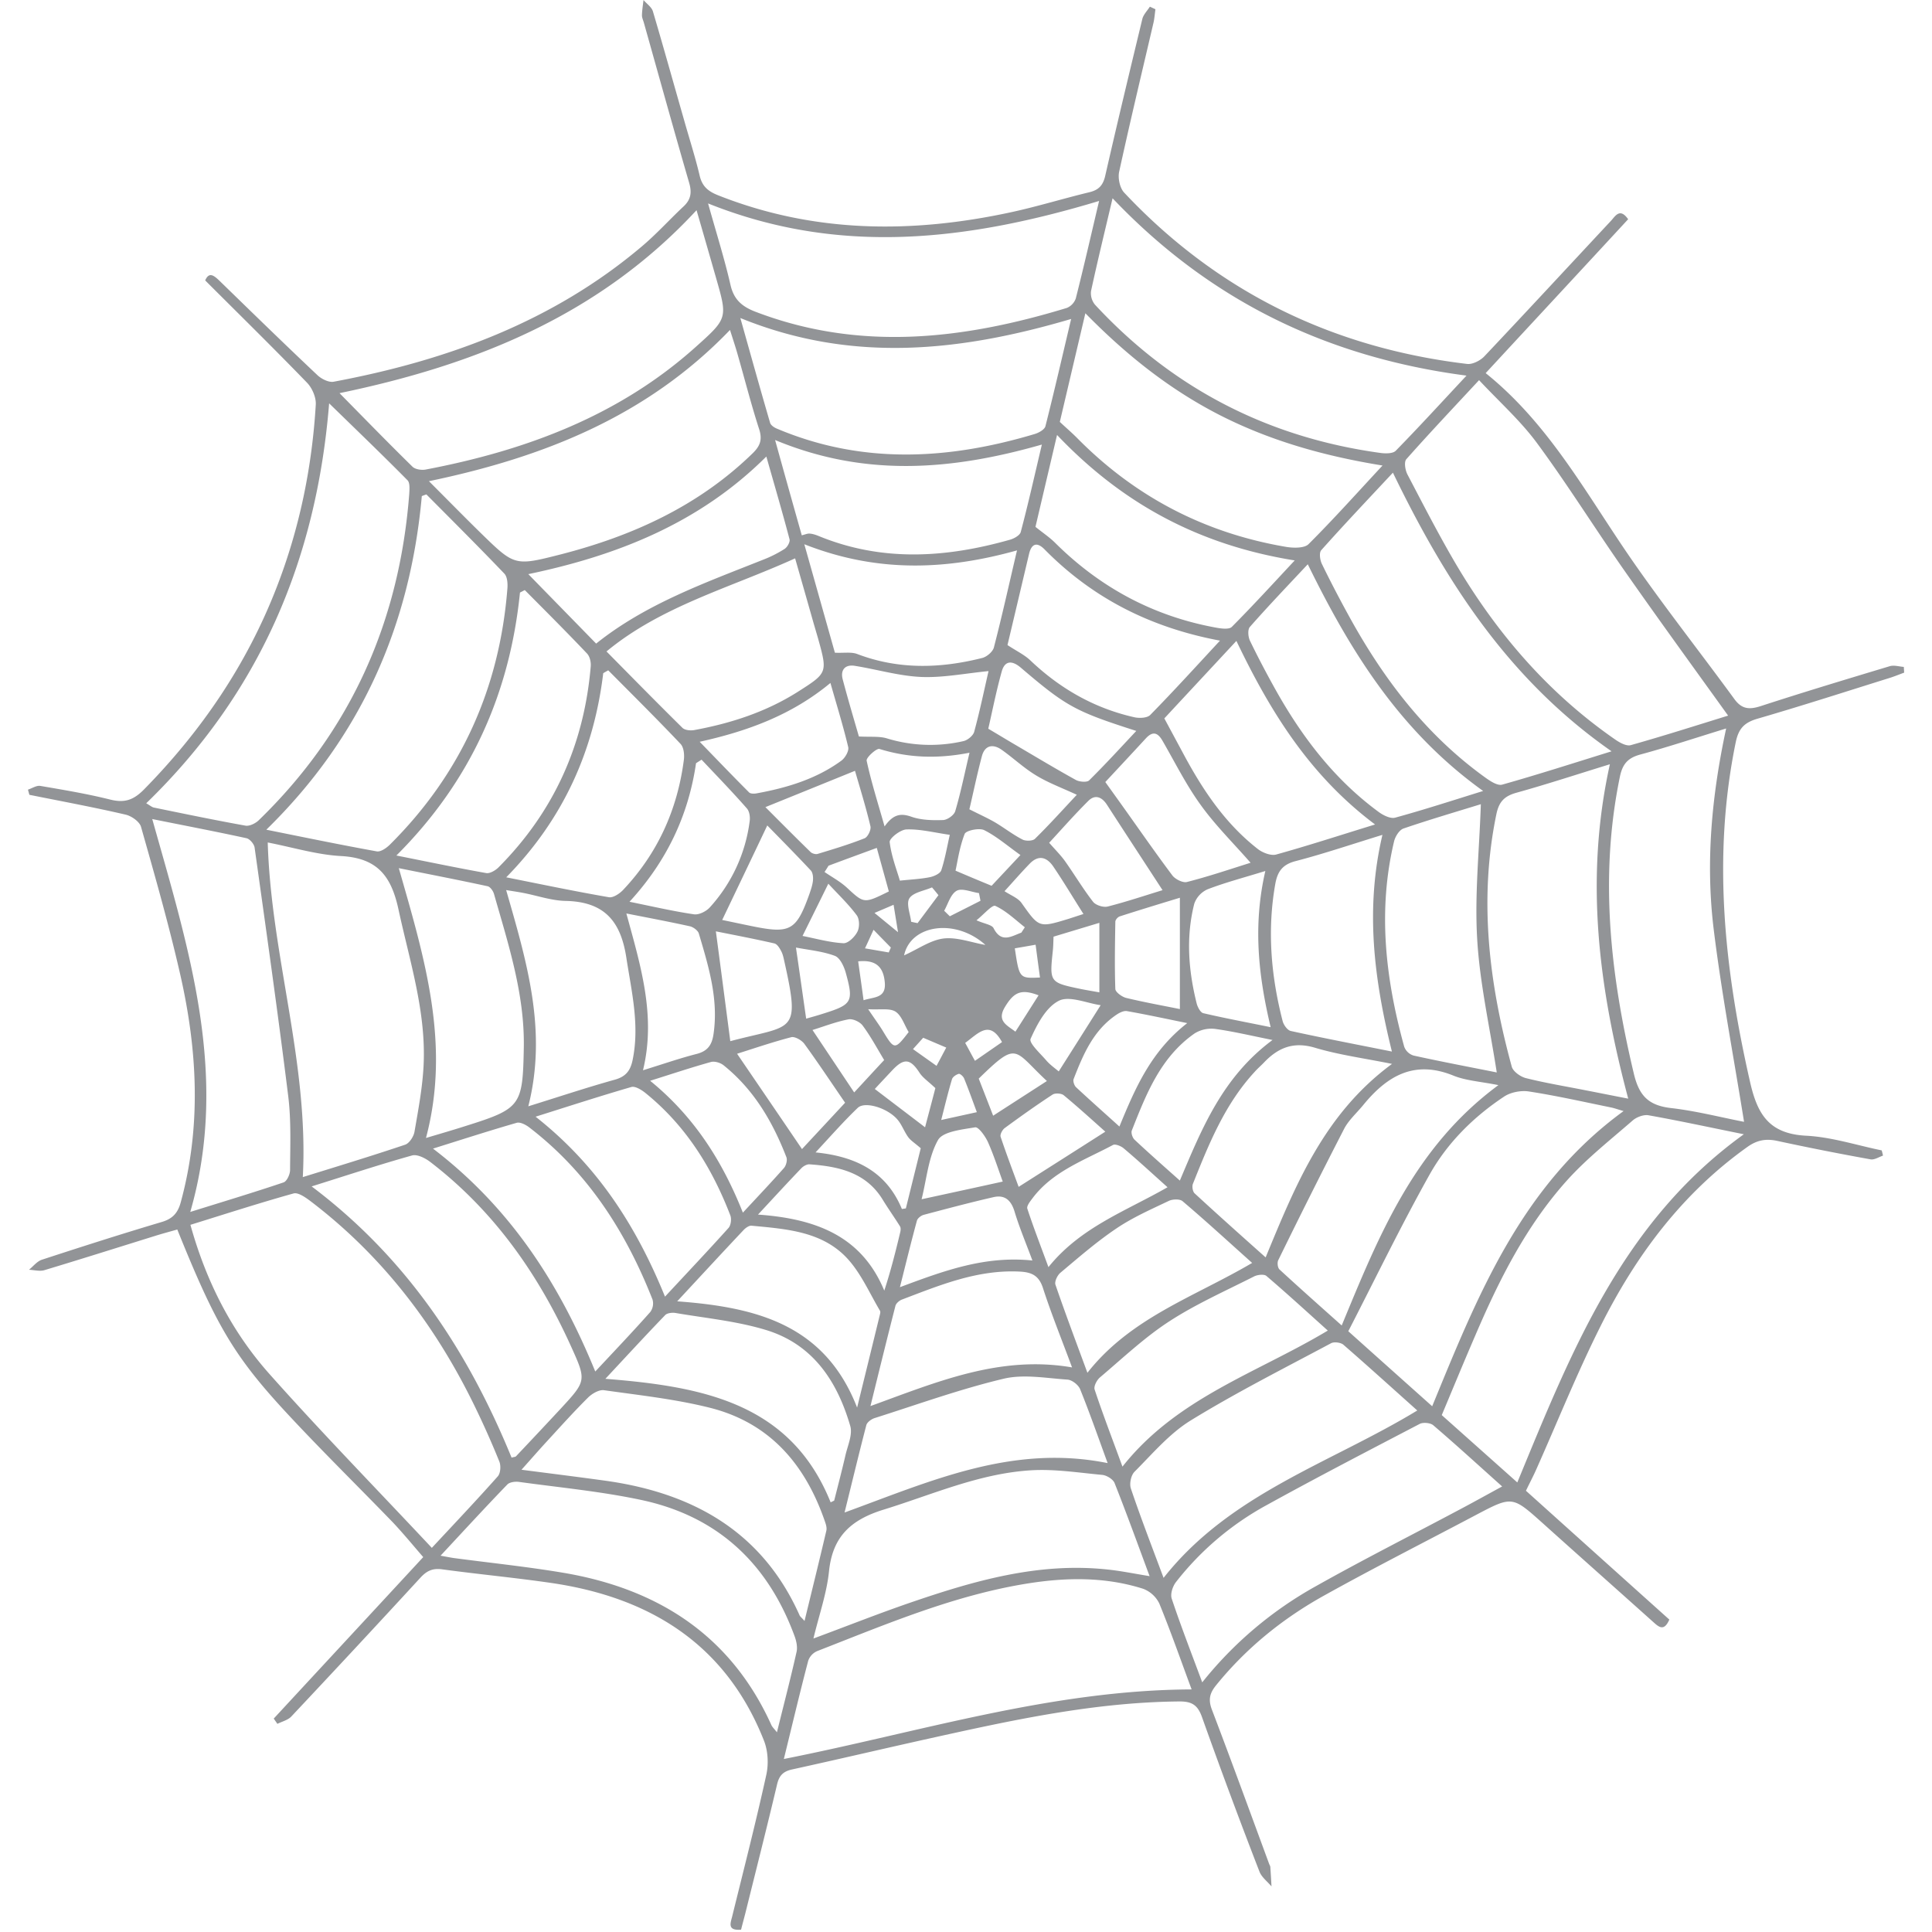 <svg xmlns="http://www.w3.org/2000/svg" width="1em" height="1em" viewBox="0 0 64 64"><path fill="#929497" fill-rule="evenodd" d="M53.932 7.265c-1.562 1.692-3.131 3.38-4.717 5.095c2.094 1.684 3.32 3.974 4.779 6.096c1.105 1.603 2.316 3.135 3.465 4.709c.242.328.49.347.863.227c1.42-.462 2.848-.893 4.277-1.323c.141-.043.312.012.467.023l.012.19c-.158.058-.318.124-.477.174c-1.459.456-2.914.926-4.385 1.353c-.432.126-.621.324-.715.767c-.783 3.795-.379 7.526.471 11.261c.244 1.078.629 1.719 1.854 1.785c.844.042 1.674.315 2.508.486q.024.085.043.173c-.137.047-.287.147-.412.124a91 91 0 0 1-3.09-.611c-.375-.081-.67-.028-.988.198c-2.178 1.552-3.705 3.614-4.869 5.943c-.777 1.55-1.422 3.16-2.127 4.741c-.098.222-.213.437-.342.707c1.561 1.404 3.154 2.836 4.75 4.268c-.184.42-.361.233-.559.057c-1.211-1.085-2.426-2.163-3.633-3.248c-1.014-.908-1.01-.91-2.234-.264c-1.662.879-3.338 1.729-4.979 2.641c-1.395.771-2.611 1.756-3.613 2.994c-.209.26-.26.471-.137.799c.648 1.7 1.27 3.409 1.898 5.114c.012.033.035.064.039.1q.022.321.039.646c-.139-.165-.33-.307-.4-.494a199 199 0 0 1-1.902-5.114c-.143-.402-.336-.524-.76-.519c-2.82.025-5.549.623-8.281 1.229c-1.509.335-3.02.69-4.528 1.021c-.307.065-.438.203-.508.5c-.338 1.429-.699 2.849-1.052 4.272c-.047.183-.097.365-.14.538c-.458.036-.353-.208-.295-.437c.384-1.559.784-3.114 1.129-4.685c.082-.36.059-.803-.078-1.146c-1.246-3.152-3.729-4.732-7.04-5.217c-1.199-.175-2.406-.287-3.605-.45c-.322-.047-.52.043-.733.275a564 564 0 0 1-4.284 4.606c-.113.114-.303.159-.454.236l-.121-.175c1.634-1.766 3.271-3.531 4.952-5.349c-.337-.389-.656-.778-1-1.144c-1.164-1.204-2.359-2.376-3.5-3.604c-1.781-1.917-2.375-2.949-3.647-6.104c-.237.068-.485.133-.729.21c-1.222.38-2.445.767-3.667 1.135c-.155.049-.345-.004-.516-.012c.14-.114.264-.277.423-.331c1.319-.431 2.639-.854 3.97-1.25c.369-.108.54-.303.636-.663c.683-2.511.551-5.02-.015-7.517c-.376-1.653-.842-3.283-1.304-4.913c-.05-.17-.314-.359-.514-.403c-1.053-.245-2.121-.442-3.184-.656l-.047-.171c.136-.044.283-.144.408-.124c.772.132 1.544.26 2.305.45c.474.12.772.031 1.129-.33c1.917-1.95 3.411-4.156 4.393-6.688c.761-1.958 1.176-3.987 1.3-6.071c.011-.237-.121-.543-.291-.718c-1.102-1.139-2.235-2.251-3.373-3.388c.128-.293.287-.169.481.019c1.075 1.046 2.15 2.094 3.24 3.122c.132.124.373.245.535.215c3.764-.704 7.269-1.993 10.213-4.486c.485-.409.912-.885 1.374-1.317c.252-.233.283-.472.186-.797c-.512-1.76-1-3.529-1.498-5.295c-.023-.082-.066-.169-.062-.252c.005-.167.032-.332.051-.498c.104.124.268.233.311.375c.357 1.207.694 2.419 1.04 3.626c.171.605.365 1.207.509 1.816c.081.351.275.518.601.648c3.178 1.262 6.426 1.277 9.716.565c.869-.188 1.723-.452 2.584-.66c.322-.076.463-.232.535-.551c.396-1.736.812-3.467 1.23-5.198c.039-.144.164-.268.248-.4l.184.085c-.02.146-.031.295-.062.438c-.385 1.649-.779 3.294-1.141 4.952c-.043.209.023.529.166.683c3.07 3.268 6.873 5.142 11.363 5.677c.178.021.438-.112.57-.252c1.404-1.486 2.793-2.988 4.186-4.48c.149-.156.299-.461.579-.059m-39.631 44.01c.761-.817 1.486-1.582 2.185-2.369c.093-.105.109-.361.047-.501a29 29 0 0 0-.904-2.01c-1.288-2.589-3.02-4.839-5.359-6.614c-.163-.122-.403-.289-.551-.246c-1.137.317-2.267.683-3.415 1.039c.524 1.883 1.366 3.533 2.615 4.938c1.731 1.945 3.551 3.809 5.382 5.763m42.941-27.569c-1.18-1.641-2.324-3.215-3.441-4.812c-.975-1.393-1.875-2.84-2.887-4.212c-.543-.739-1.246-1.366-1.922-2.089c-.869.935-1.652 1.764-2.41 2.619c-.08.093-.037.361.037.504c.512.978 1.016 1.961 1.574 2.915c1.357 2.311 3.074 4.321 5.312 5.869c.146.101.369.225.512.184c1.09-.307 2.171-.652 3.225-.978m-31.28 34.563c4.528-.896 8.856-2.285 13.508-2.305c-.369-.996-.695-1.929-1.072-2.849a.98.98 0 0 0-.535-.485c-1.246-.396-2.529-.38-3.807-.178c-2.449.388-4.707 1.354-6.988 2.242a.54.54 0 0 0-.299.322c-.275 1.047-.523 2.097-.807 3.253M4.846 26.611c.132.076.186.126.249.14c1.013.208 2.02.417 3.038.6c.132.023.332-.076.438-.179c3.074-2.98 4.665-6.618 4.986-10.815c.008-.151.027-.363-.058-.448c-.823-.833-1.668-1.644-2.596-2.548c-.419 5.199-2.316 9.621-6.06 13.25m6.407-13.584c.827.84 1.61 1.645 2.414 2.433c.089.089.299.12.435.095c3.318-.632 6.399-1.779 8.94-4.055c1.067-.955 1.063-.96.683-2.288a648 648 0 0 0-.648-2.249c-3.225 3.484-7.325 5.127-11.824 6.06m-1.219 25.97c1.191-.37 2.293-.704 3.388-1.073c.14-.046.283-.268.311-.427c.128-.739.268-1.479.303-2.223c.082-1.77-.466-3.442-.834-5.15c-.24-1.102-.698-1.696-1.897-1.762c-.799-.042-1.587-.285-2.433-.45c.111 3.749 1.364 7.292 1.162 11.08m47.15-14.856c-1.012.31-1.92.613-2.844.863c-.418.112-.59.32-.676.735c-.686 3.322-.314 6.581.463 9.84c.174.726.48 1.048 1.23 1.136c.834.095 1.656.309 2.42.456c-.348-2.172-.752-4.292-1.012-6.43c-.259-2.173-.066-4.346.419-6.6m-6.918 24.976c1.793-4.348 3.477-8.634 7.504-11.534c-1.133-.229-2.141-.448-3.158-.629c-.158-.029-.395.059-.523.171c-.744.648-1.529 1.265-2.182 1.992c-1.354 1.51-2.25 3.301-3.037 5.14c-.373.862-.73 1.731-1.107 2.629zM8.823 27.485c1.292.26 2.472.504 3.659.718c.128.023.322-.112.435-.225c2.371-2.357 3.636-5.206 3.892-8.494c.012-.159-.004-.378-.101-.481c-.85-.889-1.719-1.754-2.584-2.625c-.051.018-.105.037-.151.056c-.383 4.252-1.987 7.958-5.15 11.05M36.409 6.657c-4.349 1.31-8.599 1.828-12.953.082c.275.984.543 1.83.741 2.693c.108.481.369.718.826.894c3.461 1.325 6.892.918 10.319-.126a.53.53 0 0 0 .295-.314c.261-1.029.497-2.065.772-3.229m.446-.089c-.26 1.107-.5 2.087-.713 3.073a.6.6 0 0 0 .129.45c2.553 2.755 5.707 4.4 9.471 4.915c.164.021.4.021.494-.074c.771-.788 1.514-1.601 2.344-2.489c-4.649-.609-8.518-2.503-11.725-5.875m9.287 9.09c-.834.893-1.619 1.721-2.375 2.569c-.074.085-.041.326.023.456c.283.582.582 1.154.896 1.725c1.141 2.08 2.557 3.943 4.521 5.353c.162.117.402.274.555.231c1.172-.33 2.328-.702 3.623-1.104c-3.417-2.381-5.501-5.633-7.243-9.23m-31.932.283c.609.609 1.16 1.172 1.723 1.723c1.114 1.086 1.118 1.09 2.646.7c2.394-.615 4.579-1.616 6.36-3.354c.24-.237.318-.442.213-.78c-.264-.813-.474-1.641-.71-2.464c-.07-.252-.155-.504-.26-.836c-2.755 2.869-6.197 4.223-9.972 5.01m39.12 9.377c-1.107.34-2.096.666-3.102.945c-.393.111-.57.295-.656.697c-.59 2.834-.248 5.617.506 8.372c.041.161.287.338.473.384c.652.163 1.318.272 1.982.404c.443.085.881.174 1.404.275c-.98-3.679-1.447-7.284-.607-11.08m.453 11.492c-.189-.055-.303-.097-.416-.12c-.908-.185-1.807-.389-2.723-.53c-.26-.04-.602.025-.82.171c-1.016.674-1.877 1.533-2.463 2.575c-.955 1.705-1.805 3.465-2.697 5.197c.967.867 1.828 1.636 2.779 2.485c1.512-3.683 2.95-7.31 6.34-9.778m-43.46 2.495c3.186 2.398 5.196 5.499 6.624 8.985c.085-.025.128-.023.147-.045q.745-.787 1.482-1.579c.854-.926.854-.928.33-2.084c-1.079-2.379-2.546-4.471-4.655-6.088c-.165-.127-.433-.261-.6-.214c-1.073.3-2.133.651-3.328 1.025m25.16-28.735c-3.682 1.086-7.271 1.471-10.958-.031c.349 1.24.66 2.359.986 3.473c.023.076.124.147.206.183c2.825 1.201 5.688 1.045 8.56.186c.137-.042.326-.147.354-.258c.29-1.143.554-2.295.852-3.553m10.315 4.855c-1.936-.314-3.721-.819-5.395-1.672c-1.66-.85-3.096-1.991-4.449-3.372l-.846 3.599c.213.2.414.371.592.553c1.91 1.929 4.213 3.133 6.916 3.589c.24.039.598.043.732-.093c.821-.819 1.596-1.685 2.45-2.604m-5.973 40.31a12.7 12.7 0 0 1 3.77-3.189c1.574-.885 3.188-1.7 4.783-2.55c.447-.236.889-.484 1.383-.751c-.801-.716-1.529-1.383-2.279-2.025c-.092-.083-.336-.106-.449-.049c-1.695.885-3.396 1.766-5.072 2.691a9.7 9.7 0 0 0-3.01 2.556c-.107.142-.189.394-.135.547c.298.894.64 1.773 1.01 2.77m-25.23-4.196c.217.038.334.063.45.079c1.199.159 2.402.283 3.595.483c3.172.531 5.578 2.094 6.913 5.05c.031.067.097.126.183.238c.229-.928.454-1.789.648-2.654c.039-.157 0-.35-.054-.505c-.87-2.394-2.519-3.988-5.08-4.536c-1.335-.285-2.705-.413-4.059-.6c-.128-.018-.314.008-.388.088c-.729.755-1.439 1.528-2.208 2.354M5.042 27.127c1.211 4.309 2.565 8.494 1.261 13.02c1.11-.347 2.107-.646 3.093-.979c.108-.039.213-.268.213-.409c.004-.819.039-1.644-.062-2.455c-.341-2.747-.729-5.49-1.114-8.234c-.02-.115-.159-.279-.268-.303c-1-.218-2.01-.411-3.123-.635m33.04 25.08c-.398-1.073-.764-2.084-1.16-3.083c-.049-.126-.26-.256-.406-.271c-.797-.074-1.596-.202-2.383-.151c-1.708.108-3.26.808-4.87 1.304c-1.098.34-1.684.908-1.801 2.039c-.074.726-.326 1.436-.516 2.228c1.129-.419 2.15-.824 3.19-1.182c2.123-.729 4.272-1.354 6.569-1.102c.436.046.865.135 1.377.218m.463.057c2.207-2.8 5.533-3.799 8.404-5.545c-.842-.753-1.637-1.473-2.447-2.178c-.086-.075-.307-.104-.408-.05c-1.561.834-3.146 1.634-4.648 2.557c-.707.435-1.27 1.106-1.863 1.7c-.117.116-.174.394-.123.551c.323.958.688 1.902 1.085 2.965m-11.894 1.428c.252-1.036.493-2.01.722-2.988c.023-.095-.011-.209-.046-.307c-.64-1.862-1.801-3.259-3.803-3.766c-1.149-.289-2.34-.417-3.52-.584c-.163-.021-.396.116-.528.248c-.474.472-.922.971-1.374 1.463c-.264.287-.52.582-.827.924c1 .13 1.897.241 2.79.365c2.922.409 5.2 1.711 6.426 4.466c.02.039.067.07.16.179m-9.267-34.15l-.159.082c-.337 3.331-1.622 6.244-4.094 8.711c1.063.211 2.02.412 2.977.582c.116.021.299-.085.399-.182c1.851-1.855 2.845-4.094 3.062-6.67c.011-.14-.031-.326-.125-.423c-.674-.711-1.369-1.404-2.06-2.1m31.747 6.655c-2.748-1.969-4.393-4.618-5.809-7.51c-.688.735-1.32 1.395-1.92 2.078c-.076.089-.057.326.004.454c.266.551.553 1.094.852 1.63c.873 1.558 1.941 2.961 3.408 4.04c.15.112.395.235.551.192c.939-.257 1.865-.558 2.914-.884m-29.04-4.622c.854.865 1.677 1.704 2.515 2.53c.078.078.262.097.384.076c1.215-.223 2.375-.598 3.426-1.261c1-.636 1-.634.683-1.777l-.147-.502q-.303-1.069-.613-2.15c-2.158.981-4.428 1.579-6.248 3.084m28.964 5.06c-.807.249-1.691.508-2.561.805c-.141.049-.271.26-.311.417c-.551 2.301-.287 4.567.334 6.813a.48.48 0 0 0 .311.292c.912.201 1.83.374 2.754.559c-.232-1.502-.562-2.951-.648-4.413c-.088-1.461.07-2.94.121-4.473m.582 9.306c-.602-.12-1.078-.147-1.494-.316c-1.303-.529-2.203.021-2.984.976c-.213.261-.477.493-.629.78a233 233 0 0 0-2.184 4.355c-.043.082-.023.255.039.312c.656.605 1.326 1.199 2.061 1.855c1.23-2.976 2.398-5.902 5.191-7.962m-36.426-7.187c.85 2.964 1.727 5.83.9 8.938c.5-.149.904-.266 1.304-.394c1.851-.582 1.901-.668 1.937-2.62c.027-1.756-.512-3.403-.986-5.063c-.027-.101-.124-.243-.213-.262c-.947-.205-1.898-.389-2.942-.599m6.508 16.674c.66-.706 1.253-1.329 1.822-1.971a.48.48 0 0 0 .076-.41c-.877-2.23-2.134-4.208-4.083-5.704c-.112-.087-.303-.188-.419-.153c-.893.257-1.781.544-2.771.854c2.573 1.967 4.187 4.478 5.375 7.384m6.841-27.7c.105-.025.187-.064.264-.057c.101.008.206.043.303.083c2.095.858 4.21.722 6.333.119c.137-.039.326-.146.354-.256c.244-.921.453-1.851.699-2.895c-2.973.85-5.853 1.091-8.837-.151c.321 1.159.597 2.142.884 3.157m8.456-3.324l-.715 3.044c.256.206.467.346.645.522c1.49 1.484 3.268 2.445 5.363 2.821c.162.029.41.058.496-.029c.686-.69 1.344-1.409 2.084-2.202c-3.135-.504-5.686-1.855-7.873-4.156m10.535 12.903c-2.174-1.63-3.477-3.749-4.594-6.081c-.865.931-1.654 1.777-2.387 2.567l.674 1.253c.629 1.162 1.363 2.25 2.43 3.079c.156.12.432.225.602.177c1.056-.293 2.099-.634 3.275-.995m-25.405-5.105q-.082.045-.163.093c-.311 2.567-1.315 4.826-3.213 6.762c1.207.241 2.301.47 3.403.66c.14.023.354-.12.47-.244c1.148-1.215 1.797-2.664 2.01-4.3c.023-.174 0-.415-.105-.531c-.784-.828-1.595-1.631-2.398-2.44m16.542 26.26c-.322-.881-.598-1.673-.912-2.449c-.059-.144-.271-.309-.422-.317c-.707-.047-1.451-.188-2.119-.027c-1.448.345-2.853.854-4.272 1.304c-.105.035-.241.134-.268.229c-.244.936-.469 1.878-.722 2.897c2.851-1.039 5.556-2.273 8.715-1.637m9.103-20.811c-1.023.314-1.939.625-2.875.869c-.436.112-.598.345-.672.743c-.275 1.537-.146 3.052.24 4.553c.031.128.16.309.273.332c1.086.238 2.176.446 3.348.681c-.593-2.393-.892-4.723-.314-7.178m.318 7.587c-.924-.187-1.754-.297-2.549-.534c-.723-.217-1.234.002-1.703.499c-.098.101-.207.194-.299.299c-.99 1.073-1.518 2.391-2.045 3.708c-.035.087-.008.258.057.317c.758.699 1.525 1.384 2.352 2.121c.998-2.418 1.945-4.762 4.187-6.41m-28.61 1.404c1.036-.322 1.944-.625 2.864-.881c.361-.101.512-.295.586-.637c.244-1.16-.031-2.273-.206-3.413c-.187-1.208-.733-1.849-2.02-1.872c-.47-.012-.939-.179-1.411-.268c-.161-.031-.324-.054-.549-.091c.683 2.374 1.37 4.651.734 7.162m26.484 7.43c-.693-.623-1.354-1.229-2.033-1.809c-.076-.068-.303-.041-.414.018c-.947.48-1.93.916-2.814 1.492c-.818.533-1.537 1.216-2.285 1.849c-.105.089-.213.295-.178.403c.275.829.59 1.646.922 2.554c1.8-2.279 4.462-3.103 6.802-4.507m-21.956-1.124c.749-.807 1.436-1.532 2.107-2.279c.078-.092.101-.297.057-.413c-.607-1.576-1.477-2.98-2.823-4.063c-.128-.101-.333-.225-.454-.19c-1.032.299-2.053.631-3.174.984c2.041 1.607 3.329 3.609 4.287 5.961m5.487 6.814l.117-.057c.128-.504.26-1.01.376-1.512c.074-.317.239-.677.157-.96c-.429-1.475-1.232-2.711-2.804-3.184c-.962-.291-1.983-.389-2.98-.559c-.108-.02-.279 0-.345.067c-.64.664-1.265 1.343-1.983 2.113c3.213.254 6.136.797 7.462 4.092m6.178-31.536c-2.38.666-4.66.739-7.05-.202l1.013 3.593c.302.014.543-.031.737.042c1.37.522 2.751.483 4.144.132c.152-.039.346-.204.385-.345c.267-1.028.495-2.064.767-3.22m6.724 2.991c-2.328-.437-4.236-1.424-5.809-3.02c-.252-.258-.434-.198-.516.147c-.244 1.032-.488 2.066-.715 3.02c.291.192.557.318.754.504c.982.934 2.119 1.589 3.453 1.888c.168.037.428.023.523-.078c.763-.777 1.496-1.584 2.31-2.461m-20.666.098c1.638-1.312 3.601-2.01 5.53-2.778a4 4 0 0 0 .71-.357c.093-.058.188-.229.167-.318c-.233-.889-.493-1.77-.769-2.744c-2.227 2.222-4.971 3.287-7.885 3.896c.745.764 1.479 1.513 2.247 2.301m21.731 20.516c-.803-.718-1.541-1.397-2.305-2.045c-.09-.078-.33-.07-.455-.01c-.59.281-1.199.549-1.738.914c-.652.438-1.25.96-1.852 1.465c-.104.087-.201.293-.166.397c.326.95.68 1.89 1.059 2.918c1.437-1.828 3.539-2.51 5.457-3.639m-12.644 4.742c2.204-.8 4.288-1.692 6.678-1.281c-.342-.923-.684-1.766-.963-2.627c-.131-.407-.363-.527-.771-.547c-1.399-.07-2.646.45-3.904.928c-.089.034-.194.128-.213.209c-.275 1.073-.539 2.149-.827 3.318m-6.402-3.47c2.619.194 4.889.765 5.96 3.52c.28-1.141.516-2.098.749-3.056c.012-.049.031-.114.008-.153c-.333-.562-.605-1.186-1.032-1.675c-.834-.952-2.049-1.03-3.221-1.141c-.085-.01-.202.076-.268.147c-.698.74-1.389 1.489-2.196 2.358m14.182-17.202l.451.629c.59.823 1.164 1.657 1.771 2.466c.096.126.352.254.486.215c.715-.182 1.412-.419 2.104-.636c-.582-.664-1.172-1.246-1.648-1.909c-.482-.664-.85-1.405-1.262-2.119c-.16-.283-.326-.349-.566-.085c-.451.49-.908.979-1.336 1.439m5.539 8.545c-.73-.147-1.316-.287-1.91-.368a1.05 1.05 0 0 0-.672.151c-1.133.791-1.602 2.01-2.08 3.217c-.029.081.023.244.098.309c.473.444.959.871 1.494 1.348c.732-1.731 1.412-3.427 3.07-4.657m-.238-5.598c-.709.219-1.326.38-1.916.607a.82.82 0 0 0-.439.479c-.279 1.104-.193 2.212.082 3.308c.031.118.125.295.217.316c.715.167 1.436.301 2.232.464c-.416-1.743-.586-3.394-.176-5.174M23.24 25.165l-.183.117c-.252 1.727-.97 3.248-2.204 4.59c.78.159 1.455.316 2.138.416c.163.023.407-.099.524-.231a5.23 5.23 0 0 0 1.319-2.854c.02-.14-.008-.328-.093-.423c-.484-.552-.996-1.08-1.501-1.615m-2.491 5.095c.473 1.731.989 3.39.551 5.194c.664-.205 1.214-.397 1.777-.541c.373-.095.508-.307.559-.656c.171-1.16-.163-2.243-.485-3.329c-.027-.101-.183-.217-.295-.243c-.66-.146-1.319-.27-2.107-.425m3.857 9.913c.508-.547.947-1.01 1.362-1.479c.074-.083.121-.264.082-.362c-.454-1.17-1.075-2.237-2.08-3.043c-.105-.085-.299-.144-.423-.108c-.644.179-1.28.392-2.01.621c1.455 1.187 2.386 2.646 3.073 4.371m8.136-17.942c-.794.078-1.52.225-2.234.194c-.737-.033-1.463-.252-2.2-.369c-.326-.051-.474.147-.398.442c.181.687.386 1.37.538 1.899c.388.021.679-.014.931.064a4.9 4.9 0 0 0 2.534.089c.137-.031.318-.179.354-.307c.177-.651.317-1.317.475-2.01m-9.568 2.339c.57.588 1.098 1.139 1.641 1.682c.047.042.167.042.245.027c1-.182 1.971-.473 2.802-1.079c.128-.091.26-.32.233-.45c-.163-.688-.373-1.366-.59-2.128c-1.289 1.069-2.759 1.6-4.331 1.948m9.56-.432c.326.192.568.34.811.483c.695.407 1.383.823 2.09 1.214c.115.064.367.085.438.016c.527-.52 1.027-1.067 1.564-1.64c-2.02-.648-2.316-.807-3.822-2.093c-.291-.249-.535-.245-.637.13c-.186.668-.319 1.349-.444 1.89m5.938 15.189c-.531-.476-.98-.891-1.451-1.288c-.088-.076-.279-.153-.355-.113c-.943.505-1.992.868-2.666 1.764c-.078.105-.203.259-.172.348c.203.619.439 1.227.699 1.935c1.07-1.327 2.556-1.849 3.945-2.646m-13.566.906c1.933.136 3.438.72 4.183 2.519c.217-.664.376-1.297.528-1.933c.016-.064.023-.147-.008-.198c-.186-.299-.392-.586-.574-.885c-.551-.9-1.455-1.1-2.425-1.168c-.085-.006-.206.062-.271.132c-.447.466-.885.943-1.433 1.533m9.09 1.521c-.219-.59-.436-1.102-.594-1.63c-.113-.364-.318-.555-.695-.469c-.776.178-1.544.382-2.312.586c-.089.024-.206.116-.225.195c-.19.697-.361 1.399-.563 2.202c1.47-.55 2.821-1.047 4.389-.884m4.311-12.268c-.629-.966-1.238-1.896-1.84-2.827c-.162-.252-.383-.355-.609-.14c-.48.476-.924.984-1.307 1.397c.225.256.398.427.535.623c.311.44.59.908.92 1.333c.088.113.346.194.488.155c.633-.161 1.254-.371 1.813-.541m.818 4.404c-.748-.153-1.369-.287-1.994-.397c-.102-.02-.236.044-.334.108c-.779.516-1.117 1.323-1.436 2.142c-.027.07.02.21.078.268c.457.426.924.839 1.439 1.305c.532-1.294 1.052-2.496 2.247-3.426m-.244-.465v-3.688c-.688.209-1.342.408-1.99.617c-.066.02-.148.114-.148.178c-.012.741-.027 1.486 0 2.228c.004.104.219.26.357.295c.601.145 1.215.255 1.781.37M24.192 34.49c2.083-.553 2.332-.212 1.792-2.637c-.027-.118-.05-.244-.108-.349c-.051-.099-.132-.231-.225-.252c-.66-.151-1.327-.278-1.937-.4c.168 1.261.323 2.456.478 3.638m2.375 3.575c.419-.451.881-.946 1.428-1.536c-.446-.648-.885-1.312-1.351-1.952c-.089-.12-.314-.248-.431-.219c-.64.167-1.265.382-1.796.549c.722 1.06 1.424 2.088 2.15 3.158m5.549-13.13c-1.067.209-2.03.17-2.984-.125c-.097-.027-.446.287-.423.39c.151.7.369 1.387.594 2.177c.283-.403.532-.448.893-.32c.322.112.699.12 1.048.108c.144-.008.36-.163.399-.293c.178-.598.302-1.213.473-1.937m-.004 1.874c.354.179.618.297.862.44c.303.181.582.4.896.561c.107.057.34.051.414-.023c.475-.466.916-.958 1.387-1.459c-.498-.231-.947-.396-1.348-.641c-.406-.244-.756-.578-1.145-.852c-.299-.208-.559-.136-.652.215c-.165.623-.294 1.253-.414 1.759m-8.184 3.667c.283.058.645.136 1 .208c1.25.254 1.451.142 1.882-1.061c.05-.147.105-.299.12-.452c.012-.111-.004-.262-.07-.335c-.489-.522-.989-1.028-1.443-1.492c-.512 1.08-.99 2.077-1.494 3.132m9.821 8.84c.979-.623 1.906-1.211 2.871-1.828c-.457-.407-.908-.818-1.377-1.206c-.078-.066-.287-.078-.369-.023c-.543.354-1.066.728-1.586 1.109c-.078.057-.16.21-.137.287c.19.57.405 1.136.598 1.661m-8.389-12.579c.487.487.989.994 1.501 1.492c.051.046.163.078.229.058c.524-.159 1.048-.316 1.556-.518c.105-.042.221-.279.194-.396c-.151-.638-.347-1.267-.512-1.839c-1 .406-1.975.802-2.968 1.203m4.521 13.312q.069-.008.132-.02l.493-1.992c-.198-.173-.334-.255-.416-.369c-.132-.181-.209-.409-.353-.578c-.326-.386-1.083-.619-1.319-.39c-.462.442-.885.925-1.397 1.475c1.374.136 2.359.664 2.86 1.874m3.341-.908c-.152-.419-.299-.881-.496-1.321c-.09-.19-.307-.495-.419-.476c-.436.074-1.071.138-1.23.423c-.318.567-.373 1.277-.543 1.96c.934-.203 1.788-.387 2.688-.586m2.674-8.864c-.354-.557-.656-1.065-.99-1.558c-.203-.307-.477-.425-.783-.116c-.291.299-.566.617-.842.919c.213.14.445.225.562.388c.582.819.57.829 1.553.53zm-.819 5.215c.477-.751.92-1.451 1.389-2.194c-.451-.062-1.041-.326-1.389-.144c-.428.219-.719.784-.932 1.257c-.062.142.326.489.527.726c.126.143.288.256.405.355m-8.157-1.372l1.381 2.068c.345-.372.671-.728.993-1.072c-.244-.406-.45-.79-.71-1.14c-.089-.124-.326-.236-.47-.209c-.406.077-.802.231-1.194.353m-.21-.376c.167-.047.354-.099.536-.157c.99-.309 1.044-.39.776-1.364c-.059-.209-.19-.495-.361-.559c-.404-.151-.85-.192-1.289-.275c.117.799.222 1.547.338 2.355m9.713-.871V30.57l-1.518.458c-.008.186-.008.322-.023.458c-.111 1.06-.115 1.06.951 1.281c.19.037.381.069.59.106m-4.955-5.218c-.524-.076-.982-.194-1.432-.179c-.202.004-.574.295-.559.421c.058.481.244.945.337 1.275c.412-.042.71-.056.998-.115c.136-.029.335-.118.373-.225c.124-.375.19-.769.283-1.177m3.217 8.155c-1.113-1.032-.951-1.356-2.258-.08c.155.402.317.813.477 1.229zm-.877-7.486c-.424-.3-.783-.615-1.199-.824c-.164-.082-.601.01-.648.124c-.171.437-.236.914-.303 1.218c.454.194.799.338 1.195.501zm-4.824 7.75c.567.433 1.083.824 1.665 1.269c.12-.46.252-.948.341-1.298c-.233-.221-.415-.341-.524-.508c-.299-.462-.508-.497-.889-.098c-.216.23-.434.462-.593.635m-1.54-6.8c-.326.664-.578 1.172-.854 1.73c.458.091.904.217 1.351.241c.155.012.38-.209.465-.378c.078-.146.074-.417-.019-.545c-.268-.362-.598-.676-.943-1.048m1.606-1.186c-.571.209-1.083.397-1.599.59q-.062.103-.132.208c.249.171.516.314.733.512c.578.534.566.543 1.397.132zm3.314 8.754c-.151-.409-.279-.767-.423-1.12c-.027-.065-.134-.163-.178-.149c-.086.025-.199.1-.222.177c-.128.427-.231.857-.357 1.351zm-2.41-5.194c.466-.209.869-.504 1.308-.559c.447-.052.923.134 1.386.213c-.994-.894-2.476-.674-2.694.346m3.885-.754l.115-.177c-.316-.249-.617-.542-.977-.708c-.102-.047-.385.285-.625.477c.267.118.507.146.566.26c.257.507.591.27.921.148m.57 2.077c-.574-.217-.814-.114-1.117.392c-.275.46.072.6.35.812c.267-.416.515-.81.767-1.204m-4.303 1.217c-.144-.235-.233-.545-.438-.678c-.194-.12-.512-.054-.904-.079c.232.344.365.523.481.712c.387.641.399.643.861.045m-1.494-1.054c.345-.114.756-.057.702-.6c-.05-.541-.33-.743-.881-.688c.058.415.116.819.179 1.288m5.01-1.719c.15.998.15.998.834.966q-.075-.547-.145-1.086q-.35.062-.689.12m-2.53-1.761q-.104-.131-.213-.258c-.26.114-.621.165-.749.361c-.112.177.027.512.058.778c.07.016.144.031.213.045zm.886 4.893c.114.206.211.393.324.594l.896-.62c-.416-.758-.791-.283-1.22.026m-.696-4.377l.187.183c.337-.171.679-.341 1.016-.514l-.05-.254c-.253-.035-.563-.174-.737-.078c-.203.112-.285.432-.416.663m.069 4.532c-.285-.12-.5-.213-.764-.325l-.338.376c.287.206.536.38.78.555c.117-.217.23-.433.322-.606m-1.598-3.822l-.147-.908c-.233.101-.396.169-.632.27c.263.215.445.366.779.638m-.307.671l.07-.163c-.178-.181-.357-.363-.574-.588c-.112.244-.186.409-.283.615z"/></svg>